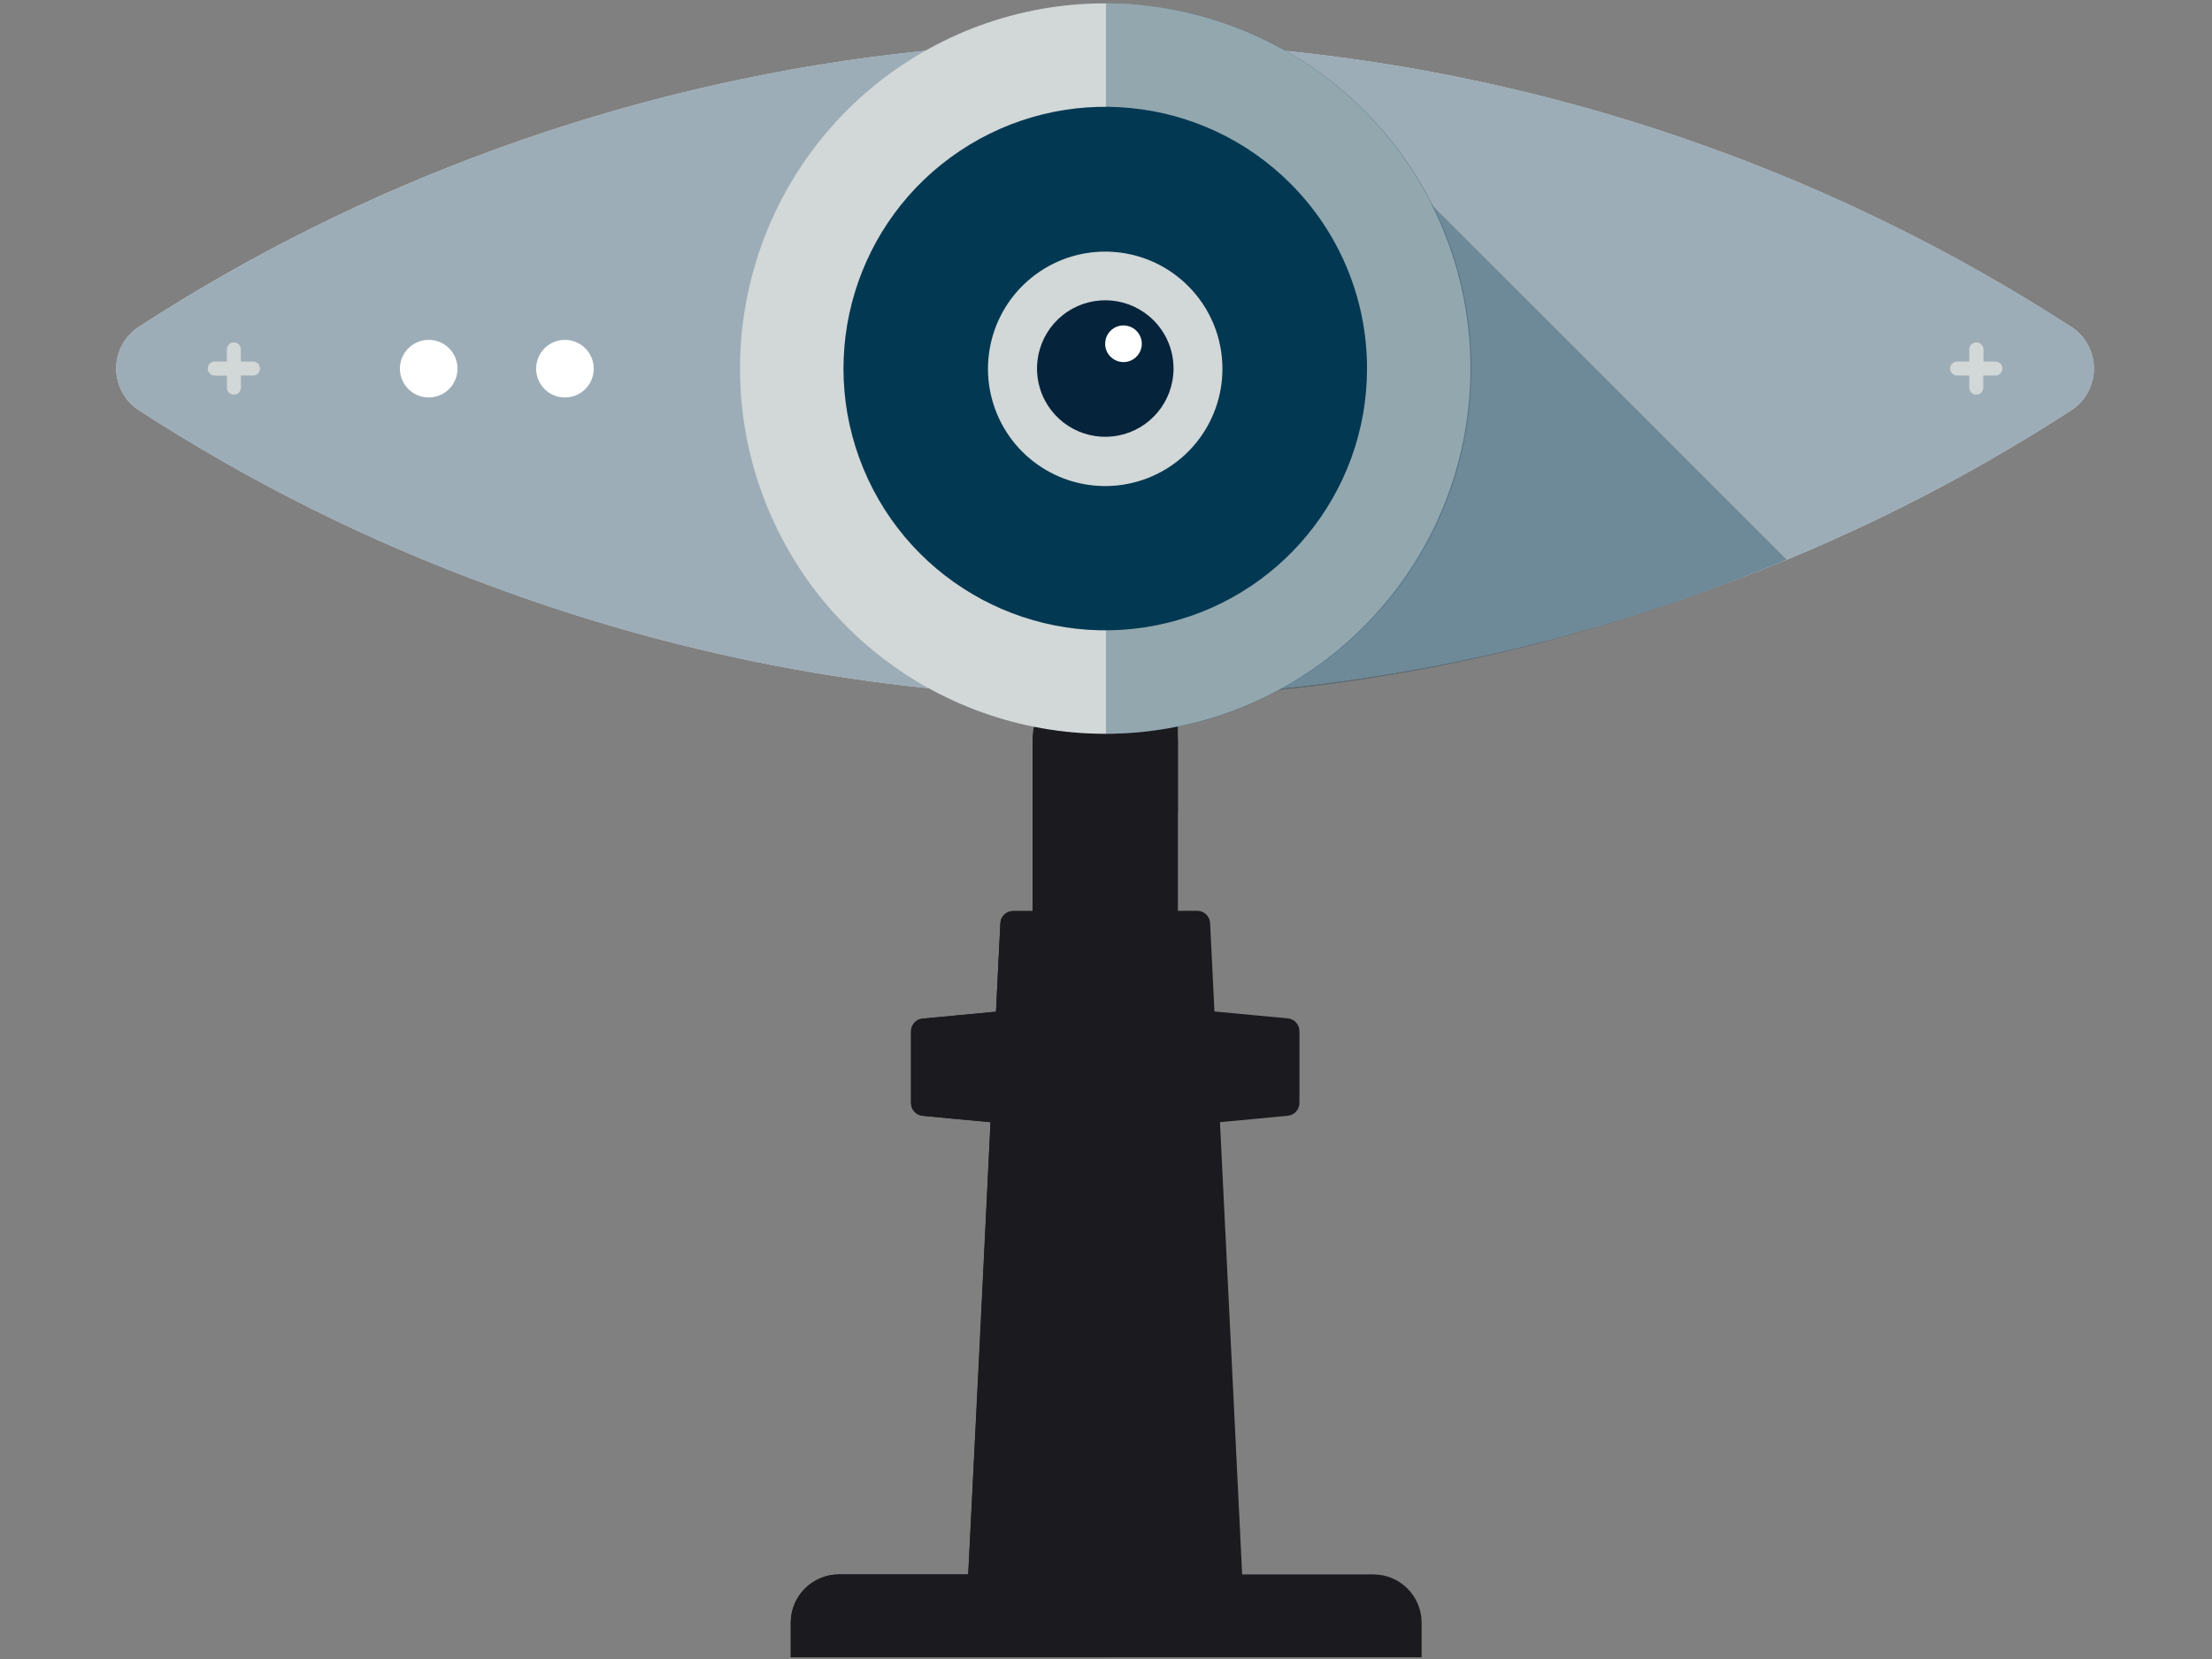 <?xml version="1.0" encoding="UTF-8"?>
<svg width="440px" height="330px" viewBox="0 0 440 330" version="1.1" xmlns="http://www.w3.org/2000/svg" xmlns:xlink="http://www.w3.org/1999/xlink">
    <rect x="0" y="0" width="440" height="330" fill="#808080" stroke="none"/>
    <title>Graphic elements / Icons / Rich icons / camera-analogue</title>
    <g id="Graphic-elements-/-Icons-/-Rich-icons-/-camera-analogue" stroke="none" stroke-width="1" fill="none" fill-rule="evenodd">
        <g id="Camera_1" transform="translate(23, 0)" fill-rule="nonzero">
            <path d="M224.583,323.377 L222.131,273.293 L219.668,223.208 L226.428,222.578 L233.189,221.936 C234.487,221.802 235.475,220.71 235.48,219.404 L235.48,205.104 C235.48,204.472 235.243,203.862 234.816,203.397 C234.394,202.924 233.808,202.629 233.177,202.572 L225.878,201.884 L218.568,201.197 L218.144,192.397 L217.708,183.597 C217.676,182.944 217.392,182.328 216.918,181.878 C216.447,181.425 215.818,181.174 215.165,181.179 L211.303,181.179 L211.303,147.343 C211.083,139.524 204.681,133.301 196.86,133.301 C189.038,133.301 182.637,139.524 182.417,147.343 L182.417,181.214 L178.521,181.214 C177.868,181.213 177.241,181.463 176.768,181.912 C176.292,182.361 176.012,182.978 175.989,183.631 L175.553,192.431 L175.118,201.231 L167.819,201.919 L160.52,202.606 C159.889,202.663 159.303,202.958 158.881,203.431 C158.453,203.897 158.217,204.506 158.217,205.139 L158.217,219.404 C158.221,220.71 159.21,221.802 160.508,221.936 L167.269,222.578 L174.029,223.208 L171.566,273.293 L169.102,323.377 L169.102,323.377 L169.102,329.633 L224.583,329.633 L224.583,323.377 L224.583,323.377 Z" id="Path" fill="#1B1A1F"></path>
            <path d="M196.831,132.917 C188.858,132.929 182.4,139.393 182.394,147.366 L182.394,181.236 L178.521,181.236 C177.868,181.236 177.241,181.486 176.768,181.935 C176.292,182.384 176.012,183.001 175.989,183.654 L175.553,192.454 L175.118,201.254 L167.819,201.942 L160.52,202.629 C159.891,202.687 159.307,202.977 158.881,203.443 C158.456,203.914 158.219,204.526 158.217,205.161 L158.217,219.427 C158.221,220.733 159.21,221.825 160.508,221.959 L167.269,222.601 L174.029,223.231 L171.875,268.194 L169.583,313.179 L143.894,313.179 C138.591,313.179 134.292,317.478 134.292,322.781 L134.292,329.656 L196.831,329.656 L196.831,176.011 L204.061,168.793 L211.292,161.562 L211.292,125.079 L204.061,128.986 L196.831,132.917 Z" id="Path" fill="#1B1A1F"></path>
            <path d="M389.045,65.026 C391.83,66.859 393.506,69.97 393.506,73.305 C393.506,76.639 391.83,79.75 389.045,81.583 C366.92,95.929 343.246,107.729 318.473,116.76 C279.537,131.194 238.356,138.634 196.831,138.738 C155.31,138.635 114.133,131.195 75.201,116.76 C50.409,107.738 26.719,95.937 4.583,81.583 C1.793,79.754 0.112,76.641 0.112,73.305 C0.112,69.968 1.793,66.856 4.583,65.026 C26.705,50.676 50.38,38.875 75.155,29.849 C179.493,-8.331 295.703,4.694 388.999,65.026 L389.045,65.026 Z" id="Path" fill="#CED6DB"></path>
            <path d="M248.222,21.92 L303.921,77.619 L333.172,106.87 C327.997,109.051 322.768,111.108 317.488,113.036 C278.878,127.404 238.028,134.818 196.831,134.933 L196.831,134.933 L196.831,73.31 L248.222,21.92 Z" id="Combined-Shape" fill="#CED6DB"></path>
            <path d="M389.045,65.026 C366.92,50.681 343.246,38.88 318.473,29.849 C214.122,-8.347 97.891,4.679 4.583,65.026 C1.793,66.856 0.112,69.968 0.112,73.305 C0.112,76.641 1.793,79.754 4.583,81.583 C26.705,95.934 50.38,107.735 75.155,116.76 C114.087,131.195 155.264,138.635 196.785,138.738 C238.326,138.639 279.522,131.199 318.473,116.76 C343.246,107.729 366.92,95.929 389.045,81.583 C391.83,79.75 393.506,76.639 393.506,73.305 C393.506,69.97 391.83,66.859 389.045,65.026 Z" id="Path" fill="#9DADB7"></path>
            <path d="M7.769,68.211 C6.044,69.331 5.003,71.248 5.003,73.305 C5.003,75.361 6.044,77.278 7.769,78.398 C29.549,92.514 52.849,104.133 77.229,113.036 C115.835,127.403 156.681,134.817 197.874,134.933 L197.874,11.688 C156.682,11.801 115.836,19.211 77.229,33.573 C52.849,42.476 29.549,54.095 7.769,68.211 L7.769,68.211 Z" id="Path" fill="#9DADB7"></path>
            <path d="M214.58,138.554 C236.496,137.39 258.251,134.136 279.549,128.838 C297.583,124.358 315.246,118.501 332.383,111.318 L285.954,64.889 L239.479,18.459 L239.479,18.459 C239.479,18.459 235.595,37.136 230.542,61.462 C225.489,85.789 219.312,115.798 214.58,138.554 Z" id="Path" fill="#023852" opacity="0.3" style="mix-blend-mode: multiply;"></path>
            <path d="M95.104,73.333 C95.105,76.067 93.173,78.421 90.492,78.954 C87.81,79.487 85.126,78.051 84.081,75.524 C83.036,72.998 83.922,70.085 86.196,68.568 C88.471,67.051 91.5,67.353 93.431,69.289 C94.502,70.362 95.104,71.817 95.104,73.333 Z" id="Path" fill="#FFFFFF"></path>
            <path d="M68.005,73.333 C68.005,76.497 65.44,79.062 62.276,79.062 C59.112,79.062 56.547,76.497 56.547,73.333 C56.547,70.169 59.112,67.604 62.276,67.604 C65.44,67.604 68.005,70.169 68.005,73.333 L68.005,73.333 Z" id="Path" fill="#FFFFFF"></path>
            <path d="M32.278,73.333 C32.277,77.515 29.323,81.114 25.221,81.929 C21.12,82.745 17.013,80.549 15.414,76.685 C13.814,72.821 15.166,68.366 18.644,66.043 C22.121,63.72 26.755,64.177 29.711,67.134 C31.358,68.776 32.282,71.008 32.278,73.333 L32.278,73.333 Z" id="Path" fill="#9DADB7"></path>
            <path d="M361.384,73.333 C361.384,78.174 365.309,82.099 370.15,82.099 C374.991,82.099 378.916,78.174 378.916,73.333 C378.916,68.492 374.991,64.568 370.15,64.568 C365.309,64.568 361.384,68.492 361.384,73.333 Z" id="Path" fill="#9DADB7"></path>
            <path d="M27.317,71.912 L24.91,71.912 L24.91,69.506 C24.904,68.737 24.282,68.115 23.512,68.108 C23.143,68.111 22.789,68.259 22.527,68.521 C22.267,68.782 22.122,69.137 22.126,69.506 L22.126,71.912 L19.708,71.912 C19.338,71.915 18.985,72.064 18.723,72.325 C18.461,72.594 18.32,72.958 18.333,73.333 C18.33,73.702 18.475,74.056 18.736,74.317 C18.997,74.578 19.351,74.723 19.72,74.72 L22.137,74.72 L22.137,77.115 C22.134,77.483 22.279,77.838 22.54,78.098 C22.801,78.359 23.155,78.504 23.524,78.501 C23.893,78.505 24.248,78.36 24.509,78.1 C24.771,77.838 24.919,77.484 24.922,77.115 L24.922,74.697 L27.328,74.697 C27.697,74.701 28.052,74.556 28.314,74.296 C28.575,74.034 28.723,73.68 28.726,73.31 C28.72,72.541 28.098,71.919 27.328,71.912 L27.317,71.912 Z" id="Path" fill="#D2D7D7"></path>
            <path d="M373.954,71.912 L371.548,71.912 L371.548,69.506 C371.545,69.128 371.39,68.768 371.119,68.505 C370.848,68.242 370.482,68.099 370.104,68.108 C369.734,68.111 369.38,68.259 369.119,68.521 C368.858,68.782 368.714,69.137 368.718,69.506 L368.718,71.912 L366.3,71.912 C365.93,71.915 365.576,72.064 365.315,72.325 C365.054,72.586 364.91,72.941 364.913,73.31 C364.91,73.679 365.056,74.034 365.316,74.294 C365.577,74.555 365.931,74.7 366.3,74.697 L368.718,74.697 L368.718,77.115 C368.715,77.483 368.86,77.838 369.12,78.098 C369.381,78.359 369.736,78.504 370.104,78.501 C370.473,78.505 370.828,78.36 371.09,78.1 C371.351,77.838 371.499,77.484 371.502,77.115 L371.502,74.697 L373.908,74.697 C374.277,74.701 374.632,74.556 374.894,74.296 C375.155,74.034 375.303,73.68 375.306,73.31 C375.3,72.541 374.678,71.919 373.908,71.912 L373.954,71.912 Z" id="Path" fill="#D2D7D7"></path>
            <path d="M269.5,73.333 C269.49,107.989 245.002,137.811 211.011,144.565 C177.02,151.318 142.992,133.122 129.734,101.103 C116.477,69.083 127.682,32.158 156.498,12.906 C185.314,-6.345 223.717,-2.562 248.222,21.943 C261.87,35.56 269.527,54.054 269.5,73.333 Z" id="Path" fill="#D2D7D7"></path>
            <path d="M269.66,73.333 C269.66,33.199 237.126,0.665 196.992,0.665 L196.992,145.979 C237.111,145.967 269.635,113.453 269.66,73.333 Z" id="Path" fill="#023852" opacity="0.3" style="mix-blend-mode: multiply;"></path>
            <path d="M248.921,73.333 C248.911,98.171 231.359,119.543 206.997,124.382 C182.635,129.22 158.248,116.177 148.747,93.229 C139.246,70.28 147.278,43.816 167.931,30.018 C188.584,16.221 216.106,18.932 233.67,36.495 C243.453,46.256 248.942,59.514 248.921,73.333 L248.921,73.333 Z" id="Path" fill="#023852" style="mix-blend-mode: multiply;"></path>
            <path d="M220.16,73.333 C220.176,84.455 212.336,94.039 201.432,96.228 C190.528,98.417 179.596,92.601 175.319,82.335 C171.041,72.069 174.609,60.211 183.841,54.01 C193.073,47.809 205.4,48.991 213.285,56.833 C217.684,61.197 220.159,67.137 220.16,73.333 Z" id="Path" fill="#D2D7D7"></path>
            <path d="M210.432,73.333 C210.421,79.809 205.838,85.375 199.485,86.63 C193.132,87.884 186.777,84.478 184.305,78.493 C181.832,72.508 183.93,65.61 189.316,62.015 C194.703,58.42 201.878,59.129 206.456,63.708 C209.012,66.258 210.444,69.723 210.432,73.333 Z" id="Path" fill="#06233C" style="mix-blend-mode: multiply;"></path>
            <path d="M204.119,68.383 C204.117,70.122 202.888,71.617 201.183,71.954 C199.478,72.292 197.772,71.378 197.108,69.772 C196.444,68.166 197.007,66.314 198.453,65.349 C199.899,64.384 201.825,64.575 203.053,65.805 C203.734,66.491 204.117,67.417 204.119,68.383 Z" id="Path" fill="#FFFFFF"></path>
            <path d="M143.894,313.179 L250.181,313.179 C255.484,313.179 259.783,317.478 259.783,322.781 L259.783,329.656 L134.292,329.656 L134.292,322.781 C134.292,317.478 138.591,313.179 143.894,313.179 L143.894,313.179 Z" id="Path" fill="#1B1A1F"></path>
        </g>
    </g>
</svg>